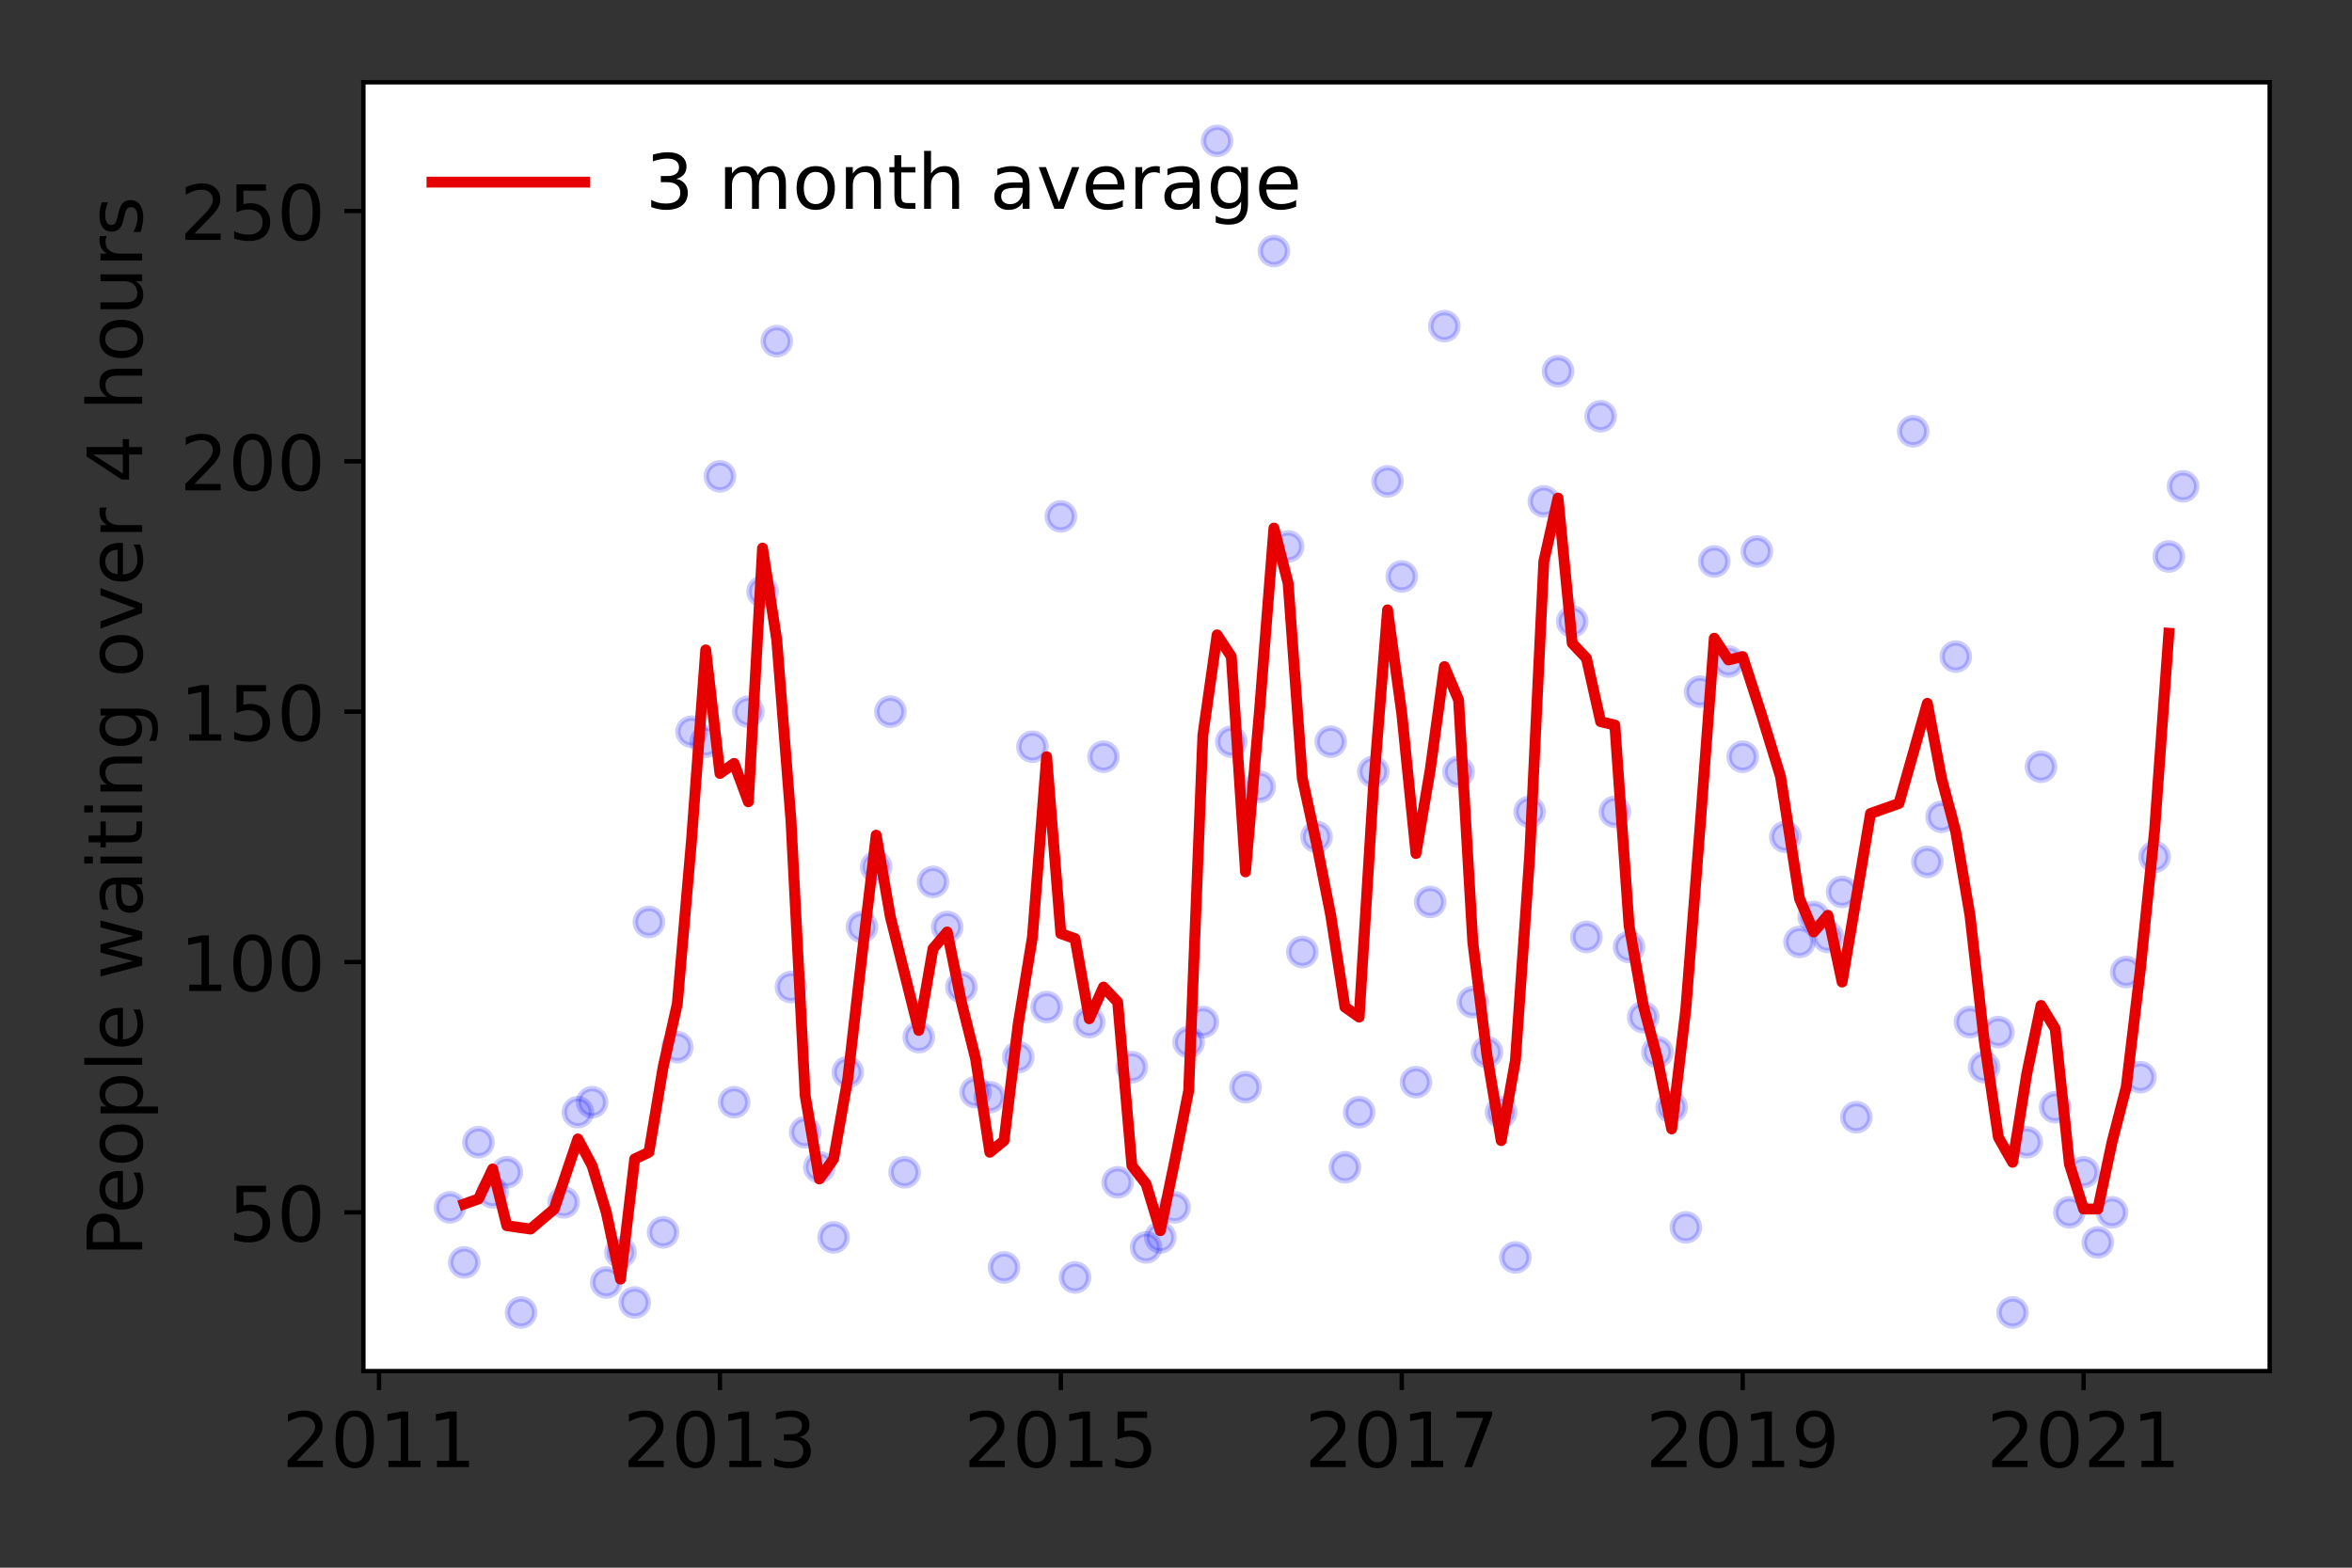 <?xml version="1.0" encoding="utf-8" standalone="no"?>
<!DOCTYPE svg PUBLIC "-//W3C//DTD SVG 1.1//EN"
  "http://www.w3.org/Graphics/SVG/1.1/DTD/svg11.dtd">
<!-- Created with matplotlib (https://matplotlib.org/) -->
<svg height="288pt" version="1.1" viewBox="0 0 432 288" width="432pt" xmlns="http://www.w3.org/2000/svg" xmlns:xlink="http://www.w3.org/1999/xlink">
 <rect x="0" y="0" width="432" height="288" fill="#333333" stroke="none"/>
 <defs>
  <style type="text/css">*{stroke-linecap:butt;stroke-linejoin:round;}</style>
 </defs>
 <g id="figure_1">
  <g id="patch_1">
   <path d="M 0 288 
L 432 288 
L 432 0 
L 0 0 
z
" style="fill:none;"/>
  </g>
  <g id="axes_1">
   <g id="patch_2">
    <path d="M 66.745 251.88 
L 416.88 251.88 
L 416.88 15.12 
L 66.745 15.12 
z
" style="fill:#ffffff;"/>
   </g>
   <g id="matplotlib.axis_1">
    <g id="xtick_1">
     <g id="line2d_1">
      <defs>
       <path d="M 0 0 
L 0 3.5 
" id="m1add0b45d7" style="stroke:#000000;stroke-width:0.8;"/>
      </defs>
      <g>
       <use style="stroke:#000000;stroke-width:0.8;" x="69.615" xlink:href="#m1add0b45d7" y="251.88"/>
      </g>
     </g>
     <g id="text_1">
      <!-- 2011 -->
      <g transform="translate(51.8 269.518)scale(0.14 -0.14)">
       <defs>
        <path d="M 19.188 8.297 
L 53.609 8.297 
L 53.609 0 
L 7.328 0 
L 7.328 8.297 
Q 12.938 14.109 22.625 23.891 
Q 32.328 33.688 34.812 36.531 
Q 39.547 41.844 41.422 45.531 
Q 43.312 49.219 43.312 52.781 
Q 43.312 58.594 39.234 62.25 
Q 35.156 65.922 28.609 65.922 
Q 23.969 65.922 18.812 64.312 
Q 13.672 62.703 7.812 59.422 
L 7.812 69.391 
Q 13.766 71.781 18.938 73 
Q 24.125 74.219 28.422 74.219 
Q 39.75 74.219 46.484 68.547 
Q 53.219 62.891 53.219 53.422 
Q 53.219 48.922 51.531 44.891 
Q 49.859 40.875 45.406 35.406 
Q 44.188 33.984 37.641 27.219 
Q 31.109 20.453 19.188 8.297 
z
" id="DejaVuSans-50"/>
        <path d="M 31.781 66.406 
Q 24.172 66.406 20.328 58.906 
Q 16.5 51.422 16.5 36.375 
Q 16.5 21.391 20.328 13.891 
Q 24.172 6.391 31.781 6.391 
Q 39.453 6.391 43.281 13.891 
Q 47.125 21.391 47.125 36.375 
Q 47.125 51.422 43.281 58.906 
Q 39.453 66.406 31.781 66.406 
z
M 31.781 74.219 
Q 44.047 74.219 50.516 64.516 
Q 56.984 54.828 56.984 36.375 
Q 56.984 17.969 50.516 8.266 
Q 44.047 -1.422 31.781 -1.422 
Q 19.531 -1.422 13.062 8.266 
Q 6.594 17.969 6.594 36.375 
Q 6.594 54.828 13.062 64.516 
Q 19.531 74.219 31.781 74.219 
z
" id="DejaVuSans-48"/>
        <path d="M 12.406 8.297 
L 28.516 8.297 
L 28.516 63.922 
L 10.984 60.406 
L 10.984 69.391 
L 28.422 72.906 
L 38.281 72.906 
L 38.281 8.297 
L 54.391 8.297 
L 54.391 0 
L 12.406 0 
z
" id="DejaVuSans-49"/>
       </defs>
       <use xlink:href="#DejaVuSans-50"/>
       <use x="63.623" xlink:href="#DejaVuSans-48"/>
       <use x="127.246" xlink:href="#DejaVuSans-49"/>
       <use x="190.869" xlink:href="#DejaVuSans-49"/>
      </g>
     </g>
    </g>
    <g id="xtick_2">
     <g id="line2d_2">
      <g>
       <use style="stroke:#000000;stroke-width:0.8;" x="132.232" xlink:href="#m1add0b45d7" y="251.88"/>
      </g>
     </g>
     <g id="text_2">
      <!-- 2013 -->
      <g transform="translate(114.417 269.518)scale(0.14 -0.14)">
       <defs>
        <path d="M 40.578 39.312 
Q 47.656 37.797 51.625 33 
Q 55.609 28.219 55.609 21.188 
Q 55.609 10.406 48.188 4.484 
Q 40.766 -1.422 27.094 -1.422 
Q 22.516 -1.422 17.656 -0.516 
Q 12.797 0.391 7.625 2.203 
L 7.625 11.719 
Q 11.719 9.328 16.594 8.109 
Q 21.484 6.891 26.812 6.891 
Q 36.078 6.891 40.938 10.547 
Q 45.797 14.203 45.797 21.188 
Q 45.797 27.641 41.281 31.266 
Q 36.766 34.906 28.719 34.906 
L 20.219 34.906 
L 20.219 43.016 
L 29.109 43.016 
Q 36.375 43.016 40.234 45.922 
Q 44.094 48.828 44.094 54.297 
Q 44.094 59.906 40.109 62.906 
Q 36.141 65.922 28.719 65.922 
Q 24.656 65.922 20.016 65.031 
Q 15.375 64.156 9.812 62.312 
L 9.812 71.094 
Q 15.438 72.656 20.344 73.438 
Q 25.25 74.219 29.594 74.219 
Q 40.828 74.219 47.359 69.109 
Q 53.906 64.016 53.906 55.328 
Q 53.906 49.266 50.438 45.094 
Q 46.969 40.922 40.578 39.312 
z
" id="DejaVuSans-51"/>
       </defs>
       <use xlink:href="#DejaVuSans-50"/>
       <use x="63.623" xlink:href="#DejaVuSans-48"/>
       <use x="127.246" xlink:href="#DejaVuSans-49"/>
       <use x="190.869" xlink:href="#DejaVuSans-51"/>
      </g>
     </g>
    </g>
    <g id="xtick_3">
     <g id="line2d_3">
      <g>
       <use style="stroke:#000000;stroke-width:0.8;" x="194.85" xlink:href="#m1add0b45d7" y="251.88"/>
      </g>
     </g>
     <g id="text_3">
      <!-- 2015 -->
      <g transform="translate(177.035 269.518)scale(0.14 -0.14)">
       <defs>
        <path d="M 10.797 72.906 
L 49.516 72.906 
L 49.516 64.594 
L 19.828 64.594 
L 19.828 46.734 
Q 21.969 47.469 24.109 47.828 
Q 26.266 48.188 28.422 48.188 
Q 40.625 48.188 47.75 41.5 
Q 54.891 34.812 54.891 23.391 
Q 54.891 11.625 47.562 5.094 
Q 40.234 -1.422 26.906 -1.422 
Q 22.312 -1.422 17.547 -0.641 
Q 12.797 0.141 7.719 1.703 
L 7.719 11.625 
Q 12.109 9.234 16.797 8.062 
Q 21.484 6.891 26.703 6.891 
Q 35.156 6.891 40.078 11.328 
Q 45.016 15.766 45.016 23.391 
Q 45.016 31 40.078 35.438 
Q 35.156 39.891 26.703 39.891 
Q 22.75 39.891 18.812 39.016 
Q 14.891 38.141 10.797 36.281 
z
" id="DejaVuSans-53"/>
       </defs>
       <use xlink:href="#DejaVuSans-50"/>
       <use x="63.623" xlink:href="#DejaVuSans-48"/>
       <use x="127.246" xlink:href="#DejaVuSans-49"/>
       <use x="190.869" xlink:href="#DejaVuSans-53"/>
      </g>
     </g>
    </g>
    <g id="xtick_4">
     <g id="line2d_4">
      <g>
       <use style="stroke:#000000;stroke-width:0.8;" x="257.467" xlink:href="#m1add0b45d7" y="251.88"/>
      </g>
     </g>
     <g id="text_4">
      <!-- 2017 -->
      <g transform="translate(239.652 269.518)scale(0.14 -0.14)">
       <defs>
        <path d="M 8.203 72.906 
L 55.078 72.906 
L 55.078 68.703 
L 28.609 0 
L 18.312 0 
L 43.219 64.594 
L 8.203 64.594 
z
" id="DejaVuSans-55"/>
       </defs>
       <use xlink:href="#DejaVuSans-50"/>
       <use x="63.623" xlink:href="#DejaVuSans-48"/>
       <use x="127.246" xlink:href="#DejaVuSans-49"/>
       <use x="190.869" xlink:href="#DejaVuSans-55"/>
      </g>
     </g>
    </g>
    <g id="xtick_5">
     <g id="line2d_5">
      <g>
       <use style="stroke:#000000;stroke-width:0.8;" x="320.084" xlink:href="#m1add0b45d7" y="251.88"/>
      </g>
     </g>
     <g id="text_5">
      <!-- 2019 -->
      <g transform="translate(302.269 269.518)scale(0.14 -0.14)">
       <defs>
        <path d="M 10.984 1.516 
L 10.984 10.5 
Q 14.703 8.734 18.5 7.812 
Q 22.312 6.891 25.984 6.891 
Q 35.75 6.891 40.891 13.453 
Q 46.047 20.016 46.781 33.406 
Q 43.953 29.203 39.594 26.953 
Q 35.25 24.703 29.984 24.703 
Q 19.047 24.703 12.672 31.312 
Q 6.297 37.938 6.297 49.422 
Q 6.297 60.641 12.938 67.422 
Q 19.578 74.219 30.609 74.219 
Q 43.266 74.219 49.922 64.516 
Q 56.594 54.828 56.594 36.375 
Q 56.594 19.141 48.406 8.859 
Q 40.234 -1.422 26.422 -1.422 
Q 22.703 -1.422 18.891 -0.688 
Q 15.094 0.047 10.984 1.516 
z
M 30.609 32.422 
Q 37.25 32.422 41.125 36.953 
Q 45.016 41.5 45.016 49.422 
Q 45.016 57.281 41.125 61.844 
Q 37.25 66.406 30.609 66.406 
Q 23.969 66.406 20.094 61.844 
Q 16.219 57.281 16.219 49.422 
Q 16.219 41.5 20.094 36.953 
Q 23.969 32.422 30.609 32.422 
z
" id="DejaVuSans-57"/>
       </defs>
       <use xlink:href="#DejaVuSans-50"/>
       <use x="63.623" xlink:href="#DejaVuSans-48"/>
       <use x="127.246" xlink:href="#DejaVuSans-49"/>
       <use x="190.869" xlink:href="#DejaVuSans-57"/>
      </g>
     </g>
    </g>
    <g id="xtick_6">
     <g id="line2d_6">
      <g>
       <use style="stroke:#000000;stroke-width:0.8;" x="382.701" xlink:href="#m1add0b45d7" y="251.88"/>
      </g>
     </g>
     <g id="text_6">
      <!-- 2021 -->
      <g transform="translate(364.886 269.518)scale(0.14 -0.14)">
       <use xlink:href="#DejaVuSans-50"/>
       <use x="63.623" xlink:href="#DejaVuSans-48"/>
       <use x="127.246" xlink:href="#DejaVuSans-50"/>
       <use x="190.869" xlink:href="#DejaVuSans-49"/>
      </g>
     </g>
    </g>
   </g>
   <g id="matplotlib.axis_2">
    <g id="ytick_1">
     <g id="line2d_7">
      <defs>
       <path d="M 0 0 
L -3.5 0 
" id="m16a58cca62" style="stroke:#000000;stroke-width:0.8;"/>
      </defs>
      <g>
       <use style="stroke:#000000;stroke-width:0.8;" x="66.745" xlink:href="#m16a58cca62" y="222.722"/>
      </g>
     </g>
     <g id="text_7">
      <!-- 50 -->
      <g transform="translate(41.93 228.041)scale(0.14 -0.14)">
       <use xlink:href="#DejaVuSans-53"/>
       <use x="63.623" xlink:href="#DejaVuSans-48"/>
      </g>
     </g>
    </g>
    <g id="ytick_2">
     <g id="line2d_8">
      <g>
       <use style="stroke:#000000;stroke-width:0.8;" x="66.745" xlink:href="#m16a58cca62" y="176.731"/>
      </g>
     </g>
     <g id="text_8">
      <!-- 100 -->
      <g transform="translate(33.023 182.05)scale(0.14 -0.14)">
       <use xlink:href="#DejaVuSans-49"/>
       <use x="63.623" xlink:href="#DejaVuSans-48"/>
       <use x="127.246" xlink:href="#DejaVuSans-48"/>
      </g>
     </g>
    </g>
    <g id="ytick_3">
     <g id="line2d_9">
      <g>
       <use style="stroke:#000000;stroke-width:0.8;" x="66.745" xlink:href="#m16a58cca62" y="130.741"/>
      </g>
     </g>
     <g id="text_9">
      <!-- 150 -->
      <g transform="translate(33.023 136.059)scale(0.14 -0.14)">
       <use xlink:href="#DejaVuSans-49"/>
       <use x="63.623" xlink:href="#DejaVuSans-53"/>
       <use x="127.246" xlink:href="#DejaVuSans-48"/>
      </g>
     </g>
    </g>
    <g id="ytick_4">
     <g id="line2d_10">
      <g>
       <use style="stroke:#000000;stroke-width:0.8;" x="66.745" xlink:href="#m16a58cca62" y="84.75"/>
      </g>
     </g>
     <g id="text_10">
      <!-- 200 -->
      <g transform="translate(33.023 90.069)scale(0.14 -0.14)">
       <use xlink:href="#DejaVuSans-50"/>
       <use x="63.623" xlink:href="#DejaVuSans-48"/>
       <use x="127.246" xlink:href="#DejaVuSans-48"/>
      </g>
     </g>
    </g>
    <g id="ytick_5">
     <g id="line2d_11">
      <g>
       <use style="stroke:#000000;stroke-width:0.8;" x="66.745" xlink:href="#m16a58cca62" y="38.759"/>
      </g>
     </g>
     <g id="text_11">
      <!-- 250 -->
      <g transform="translate(33.023 44.078)scale(0.14 -0.14)">
       <use xlink:href="#DejaVuSans-50"/>
       <use x="63.623" xlink:href="#DejaVuSans-53"/>
       <use x="127.246" xlink:href="#DejaVuSans-48"/>
      </g>
     </g>
    </g>
    <g id="text_12">
     <!-- People waiting over 4 hours -->
     <g transform="translate(26.111 230.925)rotate(-90)scale(0.14 -0.14)">
      <defs>
       <path d="M 19.672 64.797 
L 19.672 37.406 
L 32.078 37.406 
Q 38.969 37.406 42.719 40.969 
Q 46.484 44.531 46.484 51.125 
Q 46.484 57.672 42.719 61.234 
Q 38.969 64.797 32.078 64.797 
z
M 9.812 72.906 
L 32.078 72.906 
Q 44.344 72.906 50.609 67.359 
Q 56.891 61.812 56.891 51.125 
Q 56.891 40.328 50.609 34.812 
Q 44.344 29.297 32.078 29.297 
L 19.672 29.297 
L 19.672 0 
L 9.812 0 
z
" id="DejaVuSans-80"/>
       <path d="M 56.203 29.594 
L 56.203 25.203 
L 14.891 25.203 
Q 15.484 15.922 20.484 11.062 
Q 25.484 6.203 34.422 6.203 
Q 39.594 6.203 44.453 7.469 
Q 49.312 8.734 54.109 11.281 
L 54.109 2.781 
Q 49.266 0.734 44.188 -0.344 
Q 39.109 -1.422 33.891 -1.422 
Q 20.797 -1.422 13.156 6.188 
Q 5.516 13.812 5.516 26.812 
Q 5.516 40.234 12.766 48.109 
Q 20.016 56 32.328 56 
Q 43.359 56 49.781 48.891 
Q 56.203 41.797 56.203 29.594 
z
M 47.219 32.234 
Q 47.125 39.594 43.094 43.984 
Q 39.062 48.391 32.422 48.391 
Q 24.906 48.391 20.391 44.141 
Q 15.875 39.891 15.188 32.172 
z
" id="DejaVuSans-101"/>
       <path d="M 30.609 48.391 
Q 23.391 48.391 19.188 42.75 
Q 14.984 37.109 14.984 27.297 
Q 14.984 17.484 19.156 11.844 
Q 23.344 6.203 30.609 6.203 
Q 37.797 6.203 41.984 11.859 
Q 46.188 17.531 46.188 27.297 
Q 46.188 37.016 41.984 42.703 
Q 37.797 48.391 30.609 48.391 
z
M 30.609 56 
Q 42.328 56 49.016 48.375 
Q 55.719 40.766 55.719 27.297 
Q 55.719 13.875 49.016 6.219 
Q 42.328 -1.422 30.609 -1.422 
Q 18.844 -1.422 12.172 6.219 
Q 5.516 13.875 5.516 27.297 
Q 5.516 40.766 12.172 48.375 
Q 18.844 56 30.609 56 
z
" id="DejaVuSans-111"/>
       <path d="M 18.109 8.203 
L 18.109 -20.797 
L 9.078 -20.797 
L 9.078 54.688 
L 18.109 54.688 
L 18.109 46.391 
Q 20.953 51.266 25.266 53.625 
Q 29.594 56 35.594 56 
Q 45.562 56 51.781 48.094 
Q 58.016 40.188 58.016 27.297 
Q 58.016 14.406 51.781 6.484 
Q 45.562 -1.422 35.594 -1.422 
Q 29.594 -1.422 25.266 0.953 
Q 20.953 3.328 18.109 8.203 
z
M 48.688 27.297 
Q 48.688 37.203 44.609 42.844 
Q 40.531 48.484 33.406 48.484 
Q 26.266 48.484 22.188 42.844 
Q 18.109 37.203 18.109 27.297 
Q 18.109 17.391 22.188 11.75 
Q 26.266 6.109 33.406 6.109 
Q 40.531 6.109 44.609 11.75 
Q 48.688 17.391 48.688 27.297 
z
" id="DejaVuSans-112"/>
       <path d="M 9.422 75.984 
L 18.406 75.984 
L 18.406 0 
L 9.422 0 
z
" id="DejaVuSans-108"/>
       <path id="DejaVuSans-32"/>
       <path d="M 4.203 54.688 
L 13.188 54.688 
L 24.422 12.016 
L 35.594 54.688 
L 46.188 54.688 
L 57.422 12.016 
L 68.609 54.688 
L 77.594 54.688 
L 63.281 0 
L 52.688 0 
L 40.922 44.828 
L 29.109 0 
L 18.5 0 
z
" id="DejaVuSans-119"/>
       <path d="M 34.281 27.484 
Q 23.391 27.484 19.188 25 
Q 14.984 22.516 14.984 16.5 
Q 14.984 11.719 18.141 8.906 
Q 21.297 6.109 26.703 6.109 
Q 34.188 6.109 38.703 11.406 
Q 43.219 16.703 43.219 25.484 
L 43.219 27.484 
z
M 52.203 31.203 
L 52.203 0 
L 43.219 0 
L 43.219 8.297 
Q 40.141 3.328 35.547 0.953 
Q 30.953 -1.422 24.312 -1.422 
Q 15.922 -1.422 10.953 3.297 
Q 6 8.016 6 15.922 
Q 6 25.141 12.172 29.828 
Q 18.359 34.516 30.609 34.516 
L 43.219 34.516 
L 43.219 35.406 
Q 43.219 41.609 39.141 45 
Q 35.062 48.391 27.688 48.391 
Q 23 48.391 18.547 47.266 
Q 14.109 46.141 10.016 43.891 
L 10.016 52.203 
Q 14.938 54.109 19.578 55.047 
Q 24.219 56 28.609 56 
Q 40.484 56 46.344 49.844 
Q 52.203 43.703 52.203 31.203 
z
" id="DejaVuSans-97"/>
       <path d="M 9.422 54.688 
L 18.406 54.688 
L 18.406 0 
L 9.422 0 
z
M 9.422 75.984 
L 18.406 75.984 
L 18.406 64.594 
L 9.422 64.594 
z
" id="DejaVuSans-105"/>
       <path d="M 18.312 70.219 
L 18.312 54.688 
L 36.812 54.688 
L 36.812 47.703 
L 18.312 47.703 
L 18.312 18.016 
Q 18.312 11.328 20.141 9.422 
Q 21.969 7.516 27.594 7.516 
L 36.812 7.516 
L 36.812 0 
L 27.594 0 
Q 17.188 0 13.234 3.875 
Q 9.281 7.766 9.281 18.016 
L 9.281 47.703 
L 2.688 47.703 
L 2.688 54.688 
L 9.281 54.688 
L 9.281 70.219 
z
" id="DejaVuSans-116"/>
       <path d="M 54.891 33.016 
L 54.891 0 
L 45.906 0 
L 45.906 32.719 
Q 45.906 40.484 42.875 44.328 
Q 39.844 48.188 33.797 48.188 
Q 26.516 48.188 22.312 43.547 
Q 18.109 38.922 18.109 30.906 
L 18.109 0 
L 9.078 0 
L 9.078 54.688 
L 18.109 54.688 
L 18.109 46.188 
Q 21.344 51.125 25.703 53.562 
Q 30.078 56 35.797 56 
Q 45.219 56 50.047 50.172 
Q 54.891 44.344 54.891 33.016 
z
" id="DejaVuSans-110"/>
       <path d="M 45.406 27.984 
Q 45.406 37.75 41.375 43.109 
Q 37.359 48.484 30.078 48.484 
Q 22.859 48.484 18.828 43.109 
Q 14.797 37.75 14.797 27.984 
Q 14.797 18.266 18.828 12.891 
Q 22.859 7.516 30.078 7.516 
Q 37.359 7.516 41.375 12.891 
Q 45.406 18.266 45.406 27.984 
z
M 54.391 6.781 
Q 54.391 -7.172 48.188 -13.984 
Q 42 -20.797 29.203 -20.797 
Q 24.469 -20.797 20.266 -20.094 
Q 16.062 -19.391 12.109 -17.922 
L 12.109 -9.188 
Q 16.062 -11.328 19.922 -12.344 
Q 23.781 -13.375 27.781 -13.375 
Q 36.625 -13.375 41.016 -8.766 
Q 45.406 -4.156 45.406 5.172 
L 45.406 9.625 
Q 42.625 4.781 38.281 2.391 
Q 33.938 0 27.875 0 
Q 17.828 0 11.672 7.656 
Q 5.516 15.328 5.516 27.984 
Q 5.516 40.672 11.672 48.328 
Q 17.828 56 27.875 56 
Q 33.938 56 38.281 53.609 
Q 42.625 51.219 45.406 46.391 
L 45.406 54.688 
L 54.391 54.688 
z
" id="DejaVuSans-103"/>
       <path d="M 2.984 54.688 
L 12.5 54.688 
L 29.594 8.797 
L 46.688 54.688 
L 56.203 54.688 
L 35.688 0 
L 23.484 0 
z
" id="DejaVuSans-118"/>
       <path d="M 41.109 46.297 
Q 39.594 47.172 37.812 47.578 
Q 36.031 48 33.891 48 
Q 26.266 48 22.188 43.047 
Q 18.109 38.094 18.109 28.812 
L 18.109 0 
L 9.078 0 
L 9.078 54.688 
L 18.109 54.688 
L 18.109 46.188 
Q 20.953 51.172 25.484 53.578 
Q 30.031 56 36.531 56 
Q 37.453 56 38.578 55.875 
Q 39.703 55.766 41.062 55.516 
z
" id="DejaVuSans-114"/>
       <path d="M 37.797 64.312 
L 12.891 25.391 
L 37.797 25.391 
z
M 35.203 72.906 
L 47.609 72.906 
L 47.609 25.391 
L 58.016 25.391 
L 58.016 17.188 
L 47.609 17.188 
L 47.609 0 
L 37.797 0 
L 37.797 17.188 
L 4.891 17.188 
L 4.891 26.703 
z
" id="DejaVuSans-52"/>
       <path d="M 54.891 33.016 
L 54.891 0 
L 45.906 0 
L 45.906 32.719 
Q 45.906 40.484 42.875 44.328 
Q 39.844 48.188 33.797 48.188 
Q 26.516 48.188 22.312 43.547 
Q 18.109 38.922 18.109 30.906 
L 18.109 0 
L 9.078 0 
L 9.078 75.984 
L 18.109 75.984 
L 18.109 46.188 
Q 21.344 51.125 25.703 53.562 
Q 30.078 56 35.797 56 
Q 45.219 56 50.047 50.172 
Q 54.891 44.344 54.891 33.016 
z
" id="DejaVuSans-104"/>
       <path d="M 8.5 21.578 
L 8.5 54.688 
L 17.484 54.688 
L 17.484 21.922 
Q 17.484 14.156 20.5 10.266 
Q 23.531 6.391 29.594 6.391 
Q 36.859 6.391 41.078 11.031 
Q 45.312 15.672 45.312 23.688 
L 45.312 54.688 
L 54.297 54.688 
L 54.297 0 
L 45.312 0 
L 45.312 8.406 
Q 42.047 3.422 37.719 1 
Q 33.406 -1.422 27.688 -1.422 
Q 18.266 -1.422 13.375 4.438 
Q 8.5 10.297 8.5 21.578 
z
M 31.109 56 
z
" id="DejaVuSans-117"/>
       <path d="M 44.281 53.078 
L 44.281 44.578 
Q 40.484 46.531 36.375 47.5 
Q 32.281 48.484 27.875 48.484 
Q 21.188 48.484 17.844 46.438 
Q 14.5 44.391 14.5 40.281 
Q 14.5 37.156 16.891 35.375 
Q 19.281 33.594 26.516 31.984 
L 29.594 31.297 
Q 39.156 29.25 43.188 25.516 
Q 47.219 21.781 47.219 15.094 
Q 47.219 7.469 41.188 3.016 
Q 35.156 -1.422 24.609 -1.422 
Q 20.219 -1.422 15.453 -0.562 
Q 10.688 0.297 5.422 2 
L 5.422 11.281 
Q 10.406 8.688 15.234 7.391 
Q 20.062 6.109 24.812 6.109 
Q 31.156 6.109 34.562 8.281 
Q 37.984 10.453 37.984 14.406 
Q 37.984 18.062 35.516 20.016 
Q 33.062 21.969 24.703 23.781 
L 21.578 24.516 
Q 13.234 26.266 9.516 29.906 
Q 5.812 33.547 5.812 39.891 
Q 5.812 47.609 11.281 51.797 
Q 16.75 56 26.812 56 
Q 31.781 56 36.172 55.266 
Q 40.578 54.547 44.281 53.078 
z
" id="DejaVuSans-115"/>
      </defs>
      <use xlink:href="#DejaVuSans-80"/>
      <use x="56.678" xlink:href="#DejaVuSans-101"/>
      <use x="118.201" xlink:href="#DejaVuSans-111"/>
      <use x="179.383" xlink:href="#DejaVuSans-112"/>
      <use x="242.859" xlink:href="#DejaVuSans-108"/>
      <use x="270.643" xlink:href="#DejaVuSans-101"/>
      <use x="332.166" xlink:href="#DejaVuSans-32"/>
      <use x="363.953" xlink:href="#DejaVuSans-119"/>
      <use x="445.74" xlink:href="#DejaVuSans-97"/>
      <use x="507.02" xlink:href="#DejaVuSans-105"/>
      <use x="534.803" xlink:href="#DejaVuSans-116"/>
      <use x="574.012" xlink:href="#DejaVuSans-105"/>
      <use x="601.795" xlink:href="#DejaVuSans-110"/>
      <use x="665.174" xlink:href="#DejaVuSans-103"/>
      <use x="728.65" xlink:href="#DejaVuSans-32"/>
      <use x="760.438" xlink:href="#DejaVuSans-111"/>
      <use x="821.619" xlink:href="#DejaVuSans-118"/>
      <use x="880.799" xlink:href="#DejaVuSans-101"/>
      <use x="942.322" xlink:href="#DejaVuSans-114"/>
      <use x="983.436" xlink:href="#DejaVuSans-32"/>
      <use x="1015.223" xlink:href="#DejaVuSans-52"/>
      <use x="1078.846" xlink:href="#DejaVuSans-32"/>
      <use x="1110.633" xlink:href="#DejaVuSans-104"/>
      <use x="1174.012" xlink:href="#DejaVuSans-111"/>
      <use x="1235.193" xlink:href="#DejaVuSans-117"/>
      <use x="1298.572" xlink:href="#DejaVuSans-114"/>
      <use x="1339.686" xlink:href="#DejaVuSans-115"/>
     </g>
    </g>
   </g>
   <g id="line2d_12">
    <defs>
     <path d="M 0 2.5 
C 0.663 2.5 1.299 2.237 1.768 1.768 
C 2.237 1.299 2.5 0.663 2.5 0 
C 2.5 -0.663 2.237 -1.299 1.768 -1.768 
C 1.299 -2.237 0.663 -2.5 0 -2.5 
C -0.663 -2.5 -1.299 -2.237 -1.768 -1.768 
C -2.237 -1.299 -2.5 -0.663 -2.5 0 
C -2.5 0.663 -2.237 1.299 -1.768 1.768 
C -1.299 2.237 -0.663 2.5 0 2.5 
z
" id="mb620f88157" style="stroke:#0000ff;stroke-opacity:0.2;"/>
    </defs>
    <g clip-path="url(#p5dc8b843ce)">
     <use style="fill:#0000ff;fill-opacity:0.2;stroke:#0000ff;stroke-opacity:0.2;" x="400.965" xlink:href="#mb620f88157" y="89.349"/>
     <use style="fill:#0000ff;fill-opacity:0.2;stroke:#0000ff;stroke-opacity:0.2;" x="398.356" xlink:href="#mb620f88157" y="102.226"/>
     <use style="fill:#0000ff;fill-opacity:0.2;stroke:#0000ff;stroke-opacity:0.2;" x="395.747" xlink:href="#mb620f88157" y="157.415"/>
     <use style="fill:#0000ff;fill-opacity:0.2;stroke:#0000ff;stroke-opacity:0.2;" x="393.138" xlink:href="#mb620f88157" y="197.887"/>
     <use style="fill:#0000ff;fill-opacity:0.2;stroke:#0000ff;stroke-opacity:0.2;" x="390.529" xlink:href="#mb620f88157" y="178.571"/>
     <use style="fill:#0000ff;fill-opacity:0.2;stroke:#0000ff;stroke-opacity:0.2;" x="387.92" xlink:href="#mb620f88157" y="222.722"/>
     <use style="fill:#0000ff;fill-opacity:0.2;stroke:#0000ff;stroke-opacity:0.2;" x="385.31" xlink:href="#mb620f88157" y="228.241"/>
     <use style="fill:#0000ff;fill-opacity:0.2;stroke:#0000ff;stroke-opacity:0.2;" x="382.701" xlink:href="#mb620f88157" y="215.363"/>
     <use style="fill:#0000ff;fill-opacity:0.2;stroke:#0000ff;stroke-opacity:0.2;" x="380.092" xlink:href="#mb620f88157" y="222.722"/>
     <use style="fill:#0000ff;fill-opacity:0.2;stroke:#0000ff;stroke-opacity:0.2;" x="377.483" xlink:href="#mb620f88157" y="203.406"/>
     <use style="fill:#0000ff;fill-opacity:0.2;stroke:#0000ff;stroke-opacity:0.2;" x="374.874" xlink:href="#mb620f88157" y="140.859"/>
     <use style="fill:#0000ff;fill-opacity:0.2;stroke:#0000ff;stroke-opacity:0.2;" x="372.265" xlink:href="#mb620f88157" y="209.845"/>
     <use style="fill:#0000ff;fill-opacity:0.2;stroke:#0000ff;stroke-opacity:0.2;" x="369.656" xlink:href="#mb620f88157" y="241.118"/>
     <use style="fill:#0000ff;fill-opacity:0.2;stroke:#0000ff;stroke-opacity:0.2;" x="367.047" xlink:href="#mb620f88157" y="189.609"/>
     <use style="fill:#0000ff;fill-opacity:0.2;stroke:#0000ff;stroke-opacity:0.2;" x="364.438" xlink:href="#mb620f88157" y="196.047"/>
     <use style="fill:#0000ff;fill-opacity:0.2;stroke:#0000ff;stroke-opacity:0.2;" x="361.829" xlink:href="#mb620f88157" y="187.769"/>
     <use style="fill:#0000ff;fill-opacity:0.2;stroke:#0000ff;stroke-opacity:0.2;" x="359.22" xlink:href="#mb620f88157" y="120.623"/>
     <use style="fill:#0000ff;fill-opacity:0.2;stroke:#0000ff;stroke-opacity:0.2;" x="356.611" xlink:href="#mb620f88157" y="150.057"/>
     <use style="fill:#0000ff;fill-opacity:0.2;stroke:#0000ff;stroke-opacity:0.2;" x="354.002" xlink:href="#mb620f88157" y="158.335"/>
     <use style="fill:#0000ff;fill-opacity:0.2;stroke:#0000ff;stroke-opacity:0.2;" x="351.393" xlink:href="#mb620f88157" y="79.231"/>
     <use style="fill:#0000ff;fill-opacity:0.2;stroke:#0000ff;stroke-opacity:0.2;" x="340.957" xlink:href="#mb620f88157" y="205.245"/>
     <use style="fill:#0000ff;fill-opacity:0.2;stroke:#0000ff;stroke-opacity:0.2;" x="338.347" xlink:href="#mb620f88157" y="163.854"/>
     <use style="fill:#0000ff;fill-opacity:0.2;stroke:#0000ff;stroke-opacity:0.2;" x="335.738" xlink:href="#mb620f88157" y="172.132"/>
     <use style="fill:#0000ff;fill-opacity:0.2;stroke:#0000ff;stroke-opacity:0.2;" x="333.129" xlink:href="#mb620f88157" y="168.453"/>
     <use style="fill:#0000ff;fill-opacity:0.2;stroke:#0000ff;stroke-opacity:0.2;" x="330.52" xlink:href="#mb620f88157" y="173.052"/>
     <use style="fill:#0000ff;fill-opacity:0.2;stroke:#0000ff;stroke-opacity:0.2;" x="327.911" xlink:href="#mb620f88157" y="153.736"/>
     <use style="fill:#0000ff;fill-opacity:0.2;stroke:#0000ff;stroke-opacity:0.2;" x="322.693" xlink:href="#mb620f88157" y="101.307"/>
     <use style="fill:#0000ff;fill-opacity:0.2;stroke:#0000ff;stroke-opacity:0.2;" x="320.084" xlink:href="#mb620f88157" y="139.019"/>
     <use style="fill:#0000ff;fill-opacity:0.2;stroke:#0000ff;stroke-opacity:0.2;" x="317.475" xlink:href="#mb620f88157" y="121.542"/>
     <use style="fill:#0000ff;fill-opacity:0.2;stroke:#0000ff;stroke-opacity:0.2;" x="314.866" xlink:href="#mb620f88157" y="103.146"/>
     <use style="fill:#0000ff;fill-opacity:0.2;stroke:#0000ff;stroke-opacity:0.2;" x="312.257" xlink:href="#mb620f88157" y="127.061"/>
     <use style="fill:#0000ff;fill-opacity:0.2;stroke:#0000ff;stroke-opacity:0.2;" x="309.648" xlink:href="#mb620f88157" y="225.481"/>
     <use style="fill:#0000ff;fill-opacity:0.2;stroke:#0000ff;stroke-opacity:0.2;" x="307.039" xlink:href="#mb620f88157" y="203.406"/>
     <use style="fill:#0000ff;fill-opacity:0.2;stroke:#0000ff;stroke-opacity:0.2;" x="304.43" xlink:href="#mb620f88157" y="193.288"/>
     <use style="fill:#0000ff;fill-opacity:0.2;stroke:#0000ff;stroke-opacity:0.2;" x="301.821" xlink:href="#mb620f88157" y="186.849"/>
     <use style="fill:#0000ff;fill-opacity:0.2;stroke:#0000ff;stroke-opacity:0.2;" x="299.212" xlink:href="#mb620f88157" y="173.972"/>
     <use style="fill:#0000ff;fill-opacity:0.2;stroke:#0000ff;stroke-opacity:0.2;" x="296.603" xlink:href="#mb620f88157" y="149.137"/>
     <use style="fill:#0000ff;fill-opacity:0.2;stroke:#0000ff;stroke-opacity:0.2;" x="293.994" xlink:href="#mb620f88157" y="76.472"/>
     <use style="fill:#0000ff;fill-opacity:0.2;stroke:#0000ff;stroke-opacity:0.2;" x="291.385" xlink:href="#mb620f88157" y="172.132"/>
     <use style="fill:#0000ff;fill-opacity:0.2;stroke:#0000ff;stroke-opacity:0.2;" x="288.775" xlink:href="#mb620f88157" y="114.184"/>
     <use style="fill:#0000ff;fill-opacity:0.2;stroke:#0000ff;stroke-opacity:0.2;" x="286.166" xlink:href="#mb620f88157" y="68.193"/>
     <use style="fill:#0000ff;fill-opacity:0.2;stroke:#0000ff;stroke-opacity:0.2;" x="283.557" xlink:href="#mb620f88157" y="92.108"/>
     <use style="fill:#0000ff;fill-opacity:0.2;stroke:#0000ff;stroke-opacity:0.2;" x="280.948" xlink:href="#mb620f88157" y="149.137"/>
     <use style="fill:#0000ff;fill-opacity:0.2;stroke:#0000ff;stroke-opacity:0.2;" x="278.339" xlink:href="#mb620f88157" y="231"/>
     <use style="fill:#0000ff;fill-opacity:0.2;stroke:#0000ff;stroke-opacity:0.2;" x="275.73" xlink:href="#mb620f88157" y="204.326"/>
     <use style="fill:#0000ff;fill-opacity:0.2;stroke:#0000ff;stroke-opacity:0.2;" x="273.121" xlink:href="#mb620f88157" y="193.288"/>
     <use style="fill:#0000ff;fill-opacity:0.2;stroke:#0000ff;stroke-opacity:0.2;" x="270.512" xlink:href="#mb620f88157" y="184.09"/>
     <use style="fill:#0000ff;fill-opacity:0.2;stroke:#0000ff;stroke-opacity:0.2;" x="267.903" xlink:href="#mb620f88157" y="141.778"/>
     <use style="fill:#0000ff;fill-opacity:0.2;stroke:#0000ff;stroke-opacity:0.2;" x="265.294" xlink:href="#mb620f88157" y="59.915"/>
     <use style="fill:#0000ff;fill-opacity:0.2;stroke:#0000ff;stroke-opacity:0.2;" x="262.685" xlink:href="#mb620f88157" y="165.693"/>
     <use style="fill:#0000ff;fill-opacity:0.2;stroke:#0000ff;stroke-opacity:0.2;" x="260.076" xlink:href="#mb620f88157" y="198.807"/>
     <use style="fill:#0000ff;fill-opacity:0.2;stroke:#0000ff;stroke-opacity:0.2;" x="257.467" xlink:href="#mb620f88157" y="105.906"/>
     <use style="fill:#0000ff;fill-opacity:0.2;stroke:#0000ff;stroke-opacity:0.2;" x="254.858" xlink:href="#mb620f88157" y="88.429"/>
     <use style="fill:#0000ff;fill-opacity:0.2;stroke:#0000ff;stroke-opacity:0.2;" x="252.249" xlink:href="#mb620f88157" y="141.778"/>
     <use style="fill:#0000ff;fill-opacity:0.2;stroke:#0000ff;stroke-opacity:0.2;" x="249.64" xlink:href="#mb620f88157" y="204.326"/>
     <use style="fill:#0000ff;fill-opacity:0.2;stroke:#0000ff;stroke-opacity:0.2;" x="247.031" xlink:href="#mb620f88157" y="214.444"/>
     <use style="fill:#0000ff;fill-opacity:0.2;stroke:#0000ff;stroke-opacity:0.2;" x="244.422" xlink:href="#mb620f88157" y="136.259"/>
     <use style="fill:#0000ff;fill-opacity:0.2;stroke:#0000ff;stroke-opacity:0.2;" x="241.812" xlink:href="#mb620f88157" y="153.736"/>
     <use style="fill:#0000ff;fill-opacity:0.2;stroke:#0000ff;stroke-opacity:0.2;" x="239.203" xlink:href="#mb620f88157" y="174.892"/>
     <use style="fill:#0000ff;fill-opacity:0.2;stroke:#0000ff;stroke-opacity:0.2;" x="236.594" xlink:href="#mb620f88157" y="100.387"/>
     <use style="fill:#0000ff;fill-opacity:0.2;stroke:#0000ff;stroke-opacity:0.2;" x="233.985" xlink:href="#mb620f88157" y="46.118"/>
     <use style="fill:#0000ff;fill-opacity:0.2;stroke:#0000ff;stroke-opacity:0.2;" x="231.376" xlink:href="#mb620f88157" y="144.538"/>
     <use style="fill:#0000ff;fill-opacity:0.2;stroke:#0000ff;stroke-opacity:0.2;" x="228.767" xlink:href="#mb620f88157" y="199.727"/>
     <use style="fill:#0000ff;fill-opacity:0.2;stroke:#0000ff;stroke-opacity:0.2;" x="226.158" xlink:href="#mb620f88157" y="136.259"/>
     <use style="fill:#0000ff;fill-opacity:0.2;stroke:#0000ff;stroke-opacity:0.2;" x="223.549" xlink:href="#mb620f88157" y="25.882"/>
     <use style="fill:#0000ff;fill-opacity:0.2;stroke:#0000ff;stroke-opacity:0.2;" x="220.94" xlink:href="#mb620f88157" y="187.769"/>
     <use style="fill:#0000ff;fill-opacity:0.2;stroke:#0000ff;stroke-opacity:0.2;" x="218.331" xlink:href="#mb620f88157" y="191.448"/>
     <use style="fill:#0000ff;fill-opacity:0.2;stroke:#0000ff;stroke-opacity:0.2;" x="215.722" xlink:href="#mb620f88157" y="221.802"/>
     <use style="fill:#0000ff;fill-opacity:0.2;stroke:#0000ff;stroke-opacity:0.2;" x="213.113" xlink:href="#mb620f88157" y="227.321"/>
     <use style="fill:#0000ff;fill-opacity:0.2;stroke:#0000ff;stroke-opacity:0.2;" x="210.504" xlink:href="#mb620f88157" y="229.161"/>
     <use style="fill:#0000ff;fill-opacity:0.2;stroke:#0000ff;stroke-opacity:0.2;" x="207.895" xlink:href="#mb620f88157" y="196.047"/>
     <use style="fill:#0000ff;fill-opacity:0.2;stroke:#0000ff;stroke-opacity:0.2;" x="205.286" xlink:href="#mb620f88157" y="217.203"/>
     <use style="fill:#0000ff;fill-opacity:0.2;stroke:#0000ff;stroke-opacity:0.2;" x="202.677" xlink:href="#mb620f88157" y="139.019"/>
     <use style="fill:#0000ff;fill-opacity:0.2;stroke:#0000ff;stroke-opacity:0.2;" x="200.068" xlink:href="#mb620f88157" y="187.769"/>
     <use style="fill:#0000ff;fill-opacity:0.2;stroke:#0000ff;stroke-opacity:0.2;" x="197.459" xlink:href="#mb620f88157" y="234.679"/>
     <use style="fill:#0000ff;fill-opacity:0.2;stroke:#0000ff;stroke-opacity:0.2;" x="194.85" xlink:href="#mb620f88157" y="94.868"/>
     <use style="fill:#0000ff;fill-opacity:0.2;stroke:#0000ff;stroke-opacity:0.2;" x="192.24" xlink:href="#mb620f88157" y="185.01"/>
     <use style="fill:#0000ff;fill-opacity:0.2;stroke:#0000ff;stroke-opacity:0.2;" x="189.631" xlink:href="#mb620f88157" y="137.179"/>
     <use style="fill:#0000ff;fill-opacity:0.2;stroke:#0000ff;stroke-opacity:0.2;" x="187.022" xlink:href="#mb620f88157" y="194.208"/>
     <use style="fill:#0000ff;fill-opacity:0.2;stroke:#0000ff;stroke-opacity:0.2;" x="184.413" xlink:href="#mb620f88157" y="232.84"/>
     <use style="fill:#0000ff;fill-opacity:0.2;stroke:#0000ff;stroke-opacity:0.2;" x="181.804" xlink:href="#mb620f88157" y="201.566"/>
     <use style="fill:#0000ff;fill-opacity:0.2;stroke:#0000ff;stroke-opacity:0.2;" x="179.195" xlink:href="#mb620f88157" y="200.646"/>
     <use style="fill:#0000ff;fill-opacity:0.2;stroke:#0000ff;stroke-opacity:0.2;" x="176.586" xlink:href="#mb620f88157" y="181.33"/>
     <use style="fill:#0000ff;fill-opacity:0.2;stroke:#0000ff;stroke-opacity:0.2;" x="173.977" xlink:href="#mb620f88157" y="170.293"/>
     <use style="fill:#0000ff;fill-opacity:0.2;stroke:#0000ff;stroke-opacity:0.2;" x="171.368" xlink:href="#mb620f88157" y="162.014"/>
     <use style="fill:#0000ff;fill-opacity:0.2;stroke:#0000ff;stroke-opacity:0.2;" x="168.759" xlink:href="#mb620f88157" y="190.528"/>
     <use style="fill:#0000ff;fill-opacity:0.2;stroke:#0000ff;stroke-opacity:0.2;" x="166.15" xlink:href="#mb620f88157" y="215.363"/>
     <use style="fill:#0000ff;fill-opacity:0.2;stroke:#0000ff;stroke-opacity:0.2;" x="163.541" xlink:href="#mb620f88157" y="130.741"/>
     <use style="fill:#0000ff;fill-opacity:0.2;stroke:#0000ff;stroke-opacity:0.2;" x="160.932" xlink:href="#mb620f88157" y="159.255"/>
     <use style="fill:#0000ff;fill-opacity:0.2;stroke:#0000ff;stroke-opacity:0.2;" x="158.323" xlink:href="#mb620f88157" y="170.293"/>
     <use style="fill:#0000ff;fill-opacity:0.2;stroke:#0000ff;stroke-opacity:0.2;" x="155.714" xlink:href="#mb620f88157" y="196.967"/>
     <use style="fill:#0000ff;fill-opacity:0.2;stroke:#0000ff;stroke-opacity:0.2;" x="153.105" xlink:href="#mb620f88157" y="227.321"/>
     <use style="fill:#0000ff;fill-opacity:0.2;stroke:#0000ff;stroke-opacity:0.2;" x="150.496" xlink:href="#mb620f88157" y="214.444"/>
     <use style="fill:#0000ff;fill-opacity:0.2;stroke:#0000ff;stroke-opacity:0.2;" x="147.887" xlink:href="#mb620f88157" y="208.005"/>
     <use style="fill:#0000ff;fill-opacity:0.2;stroke:#0000ff;stroke-opacity:0.2;" x="145.278" xlink:href="#mb620f88157" y="181.33"/>
     <use style="fill:#0000ff;fill-opacity:0.2;stroke:#0000ff;stroke-opacity:0.2;" x="142.668" xlink:href="#mb620f88157" y="62.674"/>
     <use style="fill:#0000ff;fill-opacity:0.2;stroke:#0000ff;stroke-opacity:0.2;" x="140.059" xlink:href="#mb620f88157" y="108.665"/>
     <use style="fill:#0000ff;fill-opacity:0.2;stroke:#0000ff;stroke-opacity:0.2;" x="137.45" xlink:href="#mb620f88157" y="130.741"/>
     <use style="fill:#0000ff;fill-opacity:0.2;stroke:#0000ff;stroke-opacity:0.2;" x="134.841" xlink:href="#mb620f88157" y="202.486"/>
     <use style="fill:#0000ff;fill-opacity:0.2;stroke:#0000ff;stroke-opacity:0.2;" x="132.232" xlink:href="#mb620f88157" y="87.509"/>
     <use style="fill:#0000ff;fill-opacity:0.2;stroke:#0000ff;stroke-opacity:0.2;" x="129.623" xlink:href="#mb620f88157" y="136.259"/>
     <use style="fill:#0000ff;fill-opacity:0.2;stroke:#0000ff;stroke-opacity:0.2;" x="127.014" xlink:href="#mb620f88157" y="134.42"/>
     <use style="fill:#0000ff;fill-opacity:0.2;stroke:#0000ff;stroke-opacity:0.2;" x="124.405" xlink:href="#mb620f88157" y="192.368"/>
     <use style="fill:#0000ff;fill-opacity:0.2;stroke:#0000ff;stroke-opacity:0.2;" x="121.796" xlink:href="#mb620f88157" y="226.401"/>
     <use style="fill:#0000ff;fill-opacity:0.2;stroke:#0000ff;stroke-opacity:0.2;" x="119.187" xlink:href="#mb620f88157" y="169.373"/>
     <use style="fill:#0000ff;fill-opacity:0.2;stroke:#0000ff;stroke-opacity:0.2;" x="116.578" xlink:href="#mb620f88157" y="239.279"/>
     <use style="fill:#0000ff;fill-opacity:0.2;stroke:#0000ff;stroke-opacity:0.2;" x="113.969" xlink:href="#mb620f88157" y="230.08"/>
     <use style="fill:#0000ff;fill-opacity:0.2;stroke:#0000ff;stroke-opacity:0.2;" x="111.36" xlink:href="#mb620f88157" y="235.599"/>
     <use style="fill:#0000ff;fill-opacity:0.2;stroke:#0000ff;stroke-opacity:0.2;" x="108.751" xlink:href="#mb620f88157" y="202.486"/>
     <use style="fill:#0000ff;fill-opacity:0.2;stroke:#0000ff;stroke-opacity:0.2;" x="106.142" xlink:href="#mb620f88157" y="204.326"/>
     <use style="fill:#0000ff;fill-opacity:0.2;stroke:#0000ff;stroke-opacity:0.2;" x="103.533" xlink:href="#mb620f88157" y="220.882"/>
     <use style="fill:#0000ff;fill-opacity:0.2;stroke:#0000ff;stroke-opacity:0.2;" x="95.705" xlink:href="#mb620f88157" y="241.118"/>
     <use style="fill:#0000ff;fill-opacity:0.2;stroke:#0000ff;stroke-opacity:0.2;" x="93.096" xlink:href="#mb620f88157" y="215.363"/>
     <use style="fill:#0000ff;fill-opacity:0.2;stroke:#0000ff;stroke-opacity:0.2;" x="90.487" xlink:href="#mb620f88157" y="219.043"/>
     <use style="fill:#0000ff;fill-opacity:0.2;stroke:#0000ff;stroke-opacity:0.2;" x="87.878" xlink:href="#mb620f88157" y="209.845"/>
     <use style="fill:#0000ff;fill-opacity:0.2;stroke:#0000ff;stroke-opacity:0.2;" x="85.269" xlink:href="#mb620f88157" y="231.92"/>
     <use style="fill:#0000ff;fill-opacity:0.2;stroke:#0000ff;stroke-opacity:0.2;" x="82.66" xlink:href="#mb620f88157" y="221.802"/>
    </g>
   </g>
   <g id="line2d_13">
    <path clip-path="url(#p5dc8b843ce)" d="M 398.356 116.33 
L 395.747 152.509 
L 393.138 177.958 
L 390.529 199.727 
L 387.92 209.845 
L 385.31 222.109 
L 382.701 222.109 
L 380.092 213.83 
L 377.483 188.995 
L 374.874 184.703 
L 372.265 197.274 
L 369.656 213.524 
L 367.047 208.925 
L 364.438 191.142 
L 361.829 168.146 
L 359.22 152.816 
L 356.611 143.005 
L 354.002 129.208 
L 348.784 147.604 
L 343.566 149.443 
L 338.347 180.41 
L 335.738 168.146 
L 333.129 171.212 
L 330.52 165.08 
L 327.042 142.698 
L 323.563 131.354 
L 320.084 120.623 
L 317.475 121.236 
L 314.866 117.25 
L 312.257 151.896 
L 309.648 185.316 
L 307.039 207.392 
L 304.43 194.514 
L 301.821 184.703 
L 299.212 169.986 
L 296.603 133.193 
L 293.994 132.58 
L 291.385 120.929 
L 288.775 118.17 
L 286.166 91.495 
L 283.557 103.146 
L 280.948 157.415 
L 278.339 194.821 
L 275.73 209.538 
L 273.121 193.901 
L 270.512 173.052 
L 267.903 128.594 
L 265.294 122.462 
L 262.685 141.472 
L 260.076 156.802 
L 257.467 131.047 
L 254.858 112.038 
L 252.249 144.844 
L 249.64 186.849 
L 247.031 185.01 
L 244.422 168.146 
L 241.812 154.962 
L 239.203 143.005 
L 236.594 107.132 
L 233.985 97.014 
L 231.376 130.127 
L 228.767 160.175 
L 226.158 120.623 
L 223.549 116.637 
L 220.94 135.033 
L 218.331 200.34 
L 215.722 213.524 
L 213.113 226.095 
L 210.504 217.51 
L 207.895 214.137 
L 205.286 184.09 
L 202.677 181.33 
L 200.068 187.156 
L 197.459 172.439 
L 194.85 171.519 
L 192.24 139.019 
L 189.631 172.132 
L 187.022 188.076 
L 184.413 209.538 
L 181.804 211.684 
L 179.195 194.514 
L 176.586 184.09 
L 173.977 171.212 
L 171.368 174.278 
L 168.759 189.302 
L 166.15 178.877 
L 163.541 168.453 
L 160.932 153.429 
L 158.323 175.505 
L 155.714 198.194 
L 153.105 212.911 
L 150.496 216.59 
L 147.887 201.26 
L 145.278 150.67 
L 142.668 117.557 
L 140.059 100.693 
L 137.45 147.297 
L 134.841 140.245 
L 132.232 142.085 
L 129.623 119.396 
L 127.014 154.349 
L 124.405 184.396 
L 121.796 196.047 
L 119.187 211.684 
L 116.578 212.911 
L 113.969 234.986 
L 111.36 222.722 
L 108.751 214.137 
L 106.142 209.231 
L 101.793 222.109 
L 97.445 225.788 
L 93.096 225.175 
L 90.487 214.75 
L 87.878 220.269 
L 85.269 221.189 
" style="fill:none;stroke:#e60000;stroke-linecap:square;stroke-width:2;"/>
   </g>
   <g id="patch_3">
    <path d="M 66.745 251.88 
L 66.745 15.12 
" style="fill:none;stroke:#000000;stroke-linecap:square;stroke-linejoin:miter;stroke-width:0.8;"/>
   </g>
   <g id="patch_4">
    <path d="M 416.88 251.88 
L 416.88 15.12 
" style="fill:none;stroke:#000000;stroke-linecap:square;stroke-linejoin:miter;stroke-width:0.8;"/>
   </g>
   <g id="patch_5">
    <path d="M 66.745 251.88 
L 416.88 251.88 
" style="fill:none;stroke:#000000;stroke-linecap:square;stroke-linejoin:miter;stroke-width:0.8;"/>
   </g>
   <g id="patch_6">
    <path d="M 66.745 15.12 
L 416.88 15.12 
" style="fill:none;stroke:#000000;stroke-linecap:square;stroke-linejoin:miter;stroke-width:0.8;"/>
   </g>
   <g id="legend_1">
    <g id="line2d_14">
     <path d="M 79.345 33.458 
L 107.345 33.458 
" style="fill:none;stroke:#e60000;stroke-linecap:square;stroke-width:2;"/>
    </g>
    <g id="line2d_15"/>
    <g id="text_13">
     <!-- 3 month average -->
     <g transform="translate(118.545 38.358)scale(0.14 -0.14)">
      <defs>
       <path d="M 52 44.188 
Q 55.375 50.25 60.062 53.125 
Q 64.75 56 71.094 56 
Q 79.641 56 84.281 50.016 
Q 88.922 44.047 88.922 33.016 
L 88.922 0 
L 79.891 0 
L 79.891 32.719 
Q 79.891 40.578 77.094 44.375 
Q 74.312 48.188 68.609 48.188 
Q 61.625 48.188 57.562 43.547 
Q 53.516 38.922 53.516 30.906 
L 53.516 0 
L 44.484 0 
L 44.484 32.719 
Q 44.484 40.625 41.703 44.406 
Q 38.922 48.188 33.109 48.188 
Q 26.219 48.188 22.156 43.531 
Q 18.109 38.875 18.109 30.906 
L 18.109 0 
L 9.078 0 
L 9.078 54.688 
L 18.109 54.688 
L 18.109 46.188 
Q 21.188 51.219 25.484 53.609 
Q 29.781 56 35.688 56 
Q 41.656 56 45.828 52.969 
Q 50 49.953 52 44.188 
z
" id="DejaVuSans-109"/>
      </defs>
      <use xlink:href="#DejaVuSans-51"/>
      <use x="63.623" xlink:href="#DejaVuSans-32"/>
      <use x="95.41" xlink:href="#DejaVuSans-109"/>
      <use x="192.822" xlink:href="#DejaVuSans-111"/>
      <use x="254.004" xlink:href="#DejaVuSans-110"/>
      <use x="317.383" xlink:href="#DejaVuSans-116"/>
      <use x="356.592" xlink:href="#DejaVuSans-104"/>
      <use x="419.971" xlink:href="#DejaVuSans-32"/>
      <use x="451.758" xlink:href="#DejaVuSans-97"/>
      <use x="513.037" xlink:href="#DejaVuSans-118"/>
      <use x="572.217" xlink:href="#DejaVuSans-101"/>
      <use x="633.74" xlink:href="#DejaVuSans-114"/>
      <use x="674.854" xlink:href="#DejaVuSans-97"/>
      <use x="736.133" xlink:href="#DejaVuSans-103"/>
      <use x="799.609" xlink:href="#DejaVuSans-101"/>
     </g>
    </g>
   </g>
  </g>
 </g>
 <defs>
  <clipPath id="p5dc8b843ce">
   <rect height="236.76" width="350.135" x="66.745" y="15.12"/>
  </clipPath>
 </defs>
</svg>
